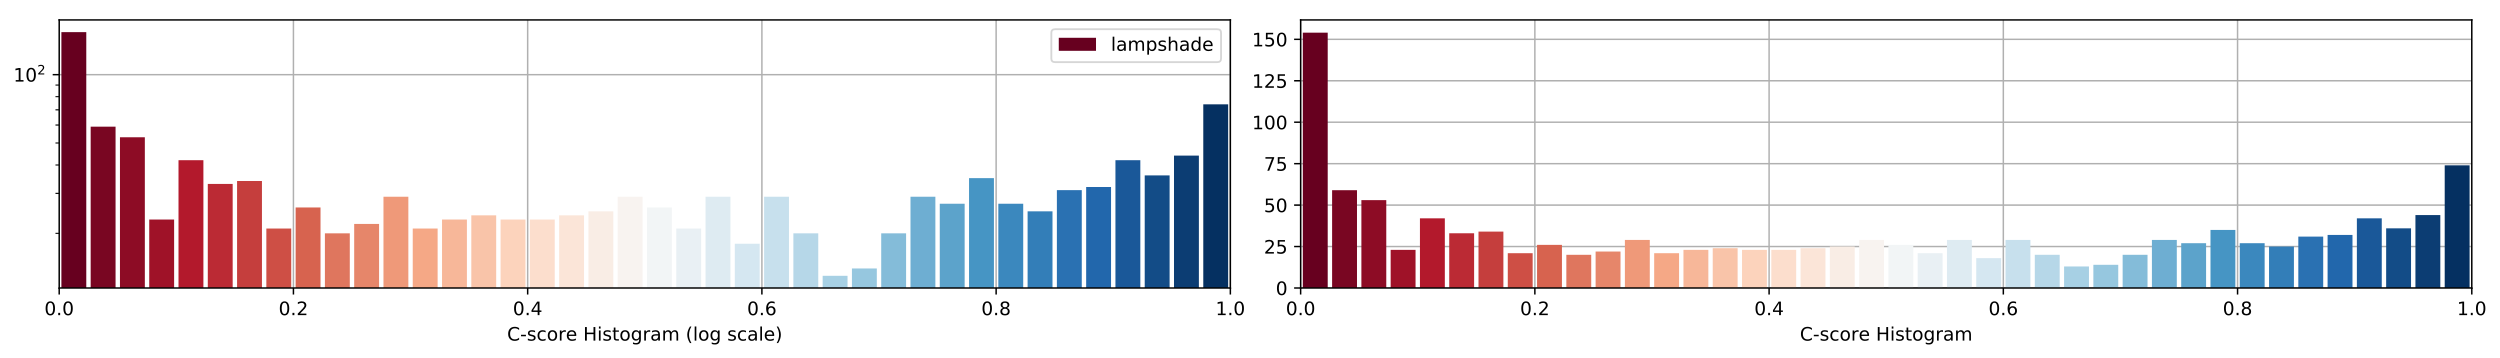 <?xml version="1.0" encoding="utf-8" standalone="no"?>
<!DOCTYPE svg PUBLIC "-//W3C//DTD SVG 1.1//EN"
  "http://www.w3.org/Graphics/SVG/1.1/DTD/svg11.dtd">
<!-- Created with matplotlib (https://matplotlib.org/) -->
<svg height="192.256pt" version="1.1" viewBox="0 0 1342.952 192.256" width="1342.952pt" xmlns="http://www.w3.org/2000/svg" xmlns:xlink="http://www.w3.org/1999/xlink">
 <defs>
  <style type="text/css">
*{stroke-linecap:butt;stroke-linejoin:round;}
  </style>
 </defs>
 <g id="figure_1">
  <g id="patch_1">
   <path d="M 0 192.256 
L 1342.952 192.256 
L 1342.952 0 
L 0 0 
z
" style="fill:#ffffff;"/>
  </g>
  <g id="axes_1">
   <g id="patch_2">
    <path d="M 31.8 154.7 
L 660.926 154.7 
L 660.926 10.7 
L 31.8 10.7 
z
" style="fill:#ffffff;"/>
   </g>
   <g id="matplotlib.axis_1">
    <g id="xtick_1">
     <g id="line2d_1">
      <path clip-path="url(#pa4339698a5)" d="M 31.8 154.7 
L 31.8 10.7 
" style="fill:none;stroke:#b0b0b0;stroke-linecap:square;stroke-width:0.8;"/>
     </g>
     <g id="line2d_2">
      <defs>
       <path d="M 0 0 
L 0 3.5 
" id="mbb7a88d179" style="stroke:#000000;stroke-width:0.8;"/>
      </defs>
      <g>
       <use style="stroke:#000000;stroke-width:0.8;" x="31.8" xlink:href="#mbb7a88d179" y="154.7"/>
      </g>
     </g>
     <g id="text_1">
      <!-- 0.0 -->
      <defs>
       <path d="M 31.781 66.406 
Q 24.172 66.406 20.328 58.906 
Q 16.5 51.422 16.5 36.375 
Q 16.5 21.391 20.328 13.891 
Q 24.172 6.391 31.781 6.391 
Q 39.453 6.391 43.281 13.891 
Q 47.125 21.391 47.125 36.375 
Q 47.125 51.422 43.281 58.906 
Q 39.453 66.406 31.781 66.406 
z
M 31.781 74.219 
Q 44.047 74.219 50.516 64.516 
Q 56.984 54.828 56.984 36.375 
Q 56.984 17.969 50.516 8.266 
Q 44.047 -1.422 31.781 -1.422 
Q 19.531 -1.422 13.062 8.266 
Q 6.594 17.969 6.594 36.375 
Q 6.594 54.828 13.062 64.516 
Q 19.531 74.219 31.781 74.219 
z
" id="DejaVuSans-48"/>
       <path d="M 10.688 12.406 
L 21 12.406 
L 21 0 
L 10.688 0 
z
" id="DejaVuSans-46"/>
      </defs>
      <g transform="translate(23.848 169.298)scale(0.1 -0.1)">
       <use xlink:href="#DejaVuSans-48"/>
       <use x="63.623" xlink:href="#DejaVuSans-46"/>
       <use x="95.41" xlink:href="#DejaVuSans-48"/>
      </g>
     </g>
    </g>
    <g id="xtick_2">
     <g id="line2d_3">
      <path clip-path="url(#pa4339698a5)" d="M 157.625 154.7 
L 157.625 10.7 
" style="fill:none;stroke:#b0b0b0;stroke-linecap:square;stroke-width:0.8;"/>
     </g>
     <g id="line2d_4">
      <g>
       <use style="stroke:#000000;stroke-width:0.8;" x="157.625" xlink:href="#mbb7a88d179" y="154.7"/>
      </g>
     </g>
     <g id="text_2">
      <!-- 0.2 -->
      <defs>
       <path d="M 19.188 8.297 
L 53.609 8.297 
L 53.609 0 
L 7.328 0 
L 7.328 8.297 
Q 12.938 14.109 22.625 23.891 
Q 32.328 33.688 34.812 36.531 
Q 39.547 41.844 41.422 45.531 
Q 43.312 49.219 43.312 52.781 
Q 43.312 58.594 39.234 62.25 
Q 35.156 65.922 28.609 65.922 
Q 23.969 65.922 18.812 64.312 
Q 13.672 62.703 7.812 59.422 
L 7.812 69.391 
Q 13.766 71.781 18.938 73 
Q 24.125 74.219 28.422 74.219 
Q 39.75 74.219 46.484 68.547 
Q 53.219 62.891 53.219 53.422 
Q 53.219 48.922 51.531 44.891 
Q 49.859 40.875 45.406 35.406 
Q 44.188 33.984 37.641 27.219 
Q 31.109 20.453 19.188 8.297 
z
" id="DejaVuSans-50"/>
      </defs>
      <g transform="translate(149.674 169.298)scale(0.1 -0.1)">
       <use xlink:href="#DejaVuSans-48"/>
       <use x="63.623" xlink:href="#DejaVuSans-46"/>
       <use x="95.41" xlink:href="#DejaVuSans-50"/>
      </g>
     </g>
    </g>
    <g id="xtick_3">
     <g id="line2d_5">
      <path clip-path="url(#pa4339698a5)" d="M 283.45 154.7 
L 283.45 10.7 
" style="fill:none;stroke:#b0b0b0;stroke-linecap:square;stroke-width:0.8;"/>
     </g>
     <g id="line2d_6">
      <g>
       <use style="stroke:#000000;stroke-width:0.8;" x="283.45" xlink:href="#mbb7a88d179" y="154.7"/>
      </g>
     </g>
     <g id="text_3">
      <!-- 0.4 -->
      <defs>
       <path d="M 37.797 64.312 
L 12.891 25.391 
L 37.797 25.391 
z
M 35.203 72.906 
L 47.609 72.906 
L 47.609 25.391 
L 58.016 25.391 
L 58.016 17.188 
L 47.609 17.188 
L 47.609 0 
L 37.797 0 
L 37.797 17.188 
L 4.891 17.188 
L 4.891 26.703 
z
" id="DejaVuSans-52"/>
      </defs>
      <g transform="translate(275.499 169.298)scale(0.1 -0.1)">
       <use xlink:href="#DejaVuSans-48"/>
       <use x="63.623" xlink:href="#DejaVuSans-46"/>
       <use x="95.41" xlink:href="#DejaVuSans-52"/>
      </g>
     </g>
    </g>
    <g id="xtick_4">
     <g id="line2d_7">
      <path clip-path="url(#pa4339698a5)" d="M 409.276 154.7 
L 409.276 10.7 
" style="fill:none;stroke:#b0b0b0;stroke-linecap:square;stroke-width:0.8;"/>
     </g>
     <g id="line2d_8">
      <g>
       <use style="stroke:#000000;stroke-width:0.8;" x="409.276" xlink:href="#mbb7a88d179" y="154.7"/>
      </g>
     </g>
     <g id="text_4">
      <!-- 0.6 -->
      <defs>
       <path d="M 33.016 40.375 
Q 26.375 40.375 22.484 35.828 
Q 18.609 31.297 18.609 23.391 
Q 18.609 15.531 22.484 10.953 
Q 26.375 6.391 33.016 6.391 
Q 39.656 6.391 43.531 10.953 
Q 47.406 15.531 47.406 23.391 
Q 47.406 31.297 43.531 35.828 
Q 39.656 40.375 33.016 40.375 
z
M 52.594 71.297 
L 52.594 62.312 
Q 48.875 64.062 45.094 64.984 
Q 41.312 65.922 37.594 65.922 
Q 27.828 65.922 22.672 59.328 
Q 17.531 52.734 16.797 39.406 
Q 19.672 43.656 24.016 45.922 
Q 28.375 48.188 33.594 48.188 
Q 44.578 48.188 50.953 41.516 
Q 57.328 34.859 57.328 23.391 
Q 57.328 12.156 50.688 5.359 
Q 44.047 -1.422 33.016 -1.422 
Q 20.359 -1.422 13.672 8.266 
Q 6.984 17.969 6.984 36.375 
Q 6.984 53.656 15.188 63.938 
Q 23.391 74.219 37.203 74.219 
Q 40.922 74.219 44.703 73.484 
Q 48.484 72.75 52.594 71.297 
z
" id="DejaVuSans-54"/>
      </defs>
      <g transform="translate(401.324 169.298)scale(0.1 -0.1)">
       <use xlink:href="#DejaVuSans-48"/>
       <use x="63.623" xlink:href="#DejaVuSans-46"/>
       <use x="95.41" xlink:href="#DejaVuSans-54"/>
      </g>
     </g>
    </g>
    <g id="xtick_5">
     <g id="line2d_9">
      <path clip-path="url(#pa4339698a5)" d="M 535.101 154.7 
L 535.101 10.7 
" style="fill:none;stroke:#b0b0b0;stroke-linecap:square;stroke-width:0.8;"/>
     </g>
     <g id="line2d_10">
      <g>
       <use style="stroke:#000000;stroke-width:0.8;" x="535.101" xlink:href="#mbb7a88d179" y="154.7"/>
      </g>
     </g>
     <g id="text_5">
      <!-- 0.8 -->
      <defs>
       <path d="M 31.781 34.625 
Q 24.75 34.625 20.719 30.859 
Q 16.703 27.094 16.703 20.516 
Q 16.703 13.922 20.719 10.156 
Q 24.75 6.391 31.781 6.391 
Q 38.812 6.391 42.859 10.172 
Q 46.922 13.969 46.922 20.516 
Q 46.922 27.094 42.891 30.859 
Q 38.875 34.625 31.781 34.625 
z
M 21.922 38.812 
Q 15.578 40.375 12.031 44.719 
Q 8.5 49.078 8.5 55.328 
Q 8.5 64.062 14.719 69.141 
Q 20.953 74.219 31.781 74.219 
Q 42.672 74.219 48.875 69.141 
Q 55.078 64.062 55.078 55.328 
Q 55.078 49.078 51.531 44.719 
Q 48 40.375 41.703 38.812 
Q 48.828 37.156 52.797 32.312 
Q 56.781 27.484 56.781 20.516 
Q 56.781 9.906 50.312 4.234 
Q 43.844 -1.422 31.781 -1.422 
Q 19.734 -1.422 13.25 4.234 
Q 6.781 9.906 6.781 20.516 
Q 6.781 27.484 10.781 32.312 
Q 14.797 37.156 21.922 38.812 
z
M 18.312 54.391 
Q 18.312 48.734 21.844 45.562 
Q 25.391 42.391 31.781 42.391 
Q 38.141 42.391 41.719 45.562 
Q 45.312 48.734 45.312 54.391 
Q 45.312 60.062 41.719 63.234 
Q 38.141 66.406 31.781 66.406 
Q 25.391 66.406 21.844 63.234 
Q 18.312 60.062 18.312 54.391 
z
" id="DejaVuSans-56"/>
      </defs>
      <g transform="translate(527.149 169.298)scale(0.1 -0.1)">
       <use xlink:href="#DejaVuSans-48"/>
       <use x="63.623" xlink:href="#DejaVuSans-46"/>
       <use x="95.41" xlink:href="#DejaVuSans-56"/>
      </g>
     </g>
    </g>
    <g id="xtick_6">
     <g id="line2d_11">
      <path clip-path="url(#pa4339698a5)" d="M 660.926 154.7 
L 660.926 10.7 
" style="fill:none;stroke:#b0b0b0;stroke-linecap:square;stroke-width:0.8;"/>
     </g>
     <g id="line2d_12">
      <g>
       <use style="stroke:#000000;stroke-width:0.8;" x="660.926" xlink:href="#mbb7a88d179" y="154.7"/>
      </g>
     </g>
     <g id="text_6">
      <!-- 1.0 -->
      <defs>
       <path d="M 12.406 8.297 
L 28.516 8.297 
L 28.516 63.922 
L 10.984 60.406 
L 10.984 69.391 
L 28.422 72.906 
L 38.281 72.906 
L 38.281 8.297 
L 54.391 8.297 
L 54.391 0 
L 12.406 0 
z
" id="DejaVuSans-49"/>
      </defs>
      <g transform="translate(652.975 169.298)scale(0.1 -0.1)">
       <use xlink:href="#DejaVuSans-49"/>
       <use x="63.623" xlink:href="#DejaVuSans-46"/>
       <use x="95.41" xlink:href="#DejaVuSans-48"/>
      </g>
     </g>
    </g>
    <g id="text_7">
     <!-- C-score Histogram (log scale) -->
     <defs>
      <path d="M 64.406 67.281 
L 64.406 56.891 
Q 59.422 61.531 53.781 63.812 
Q 48.141 66.109 41.797 66.109 
Q 29.297 66.109 22.656 58.469 
Q 16.016 50.828 16.016 36.375 
Q 16.016 21.969 22.656 14.328 
Q 29.297 6.688 41.797 6.688 
Q 48.141 6.688 53.781 8.984 
Q 59.422 11.281 64.406 15.922 
L 64.406 5.609 
Q 59.234 2.094 53.438 0.328 
Q 47.656 -1.422 41.219 -1.422 
Q 24.656 -1.422 15.125 8.703 
Q 5.609 18.844 5.609 36.375 
Q 5.609 53.953 15.125 64.078 
Q 24.656 74.219 41.219 74.219 
Q 47.75 74.219 53.531 72.484 
Q 59.328 70.75 64.406 67.281 
z
" id="DejaVuSans-67"/>
      <path d="M 4.891 31.391 
L 31.203 31.391 
L 31.203 23.391 
L 4.891 23.391 
z
" id="DejaVuSans-45"/>
      <path d="M 44.281 53.078 
L 44.281 44.578 
Q 40.484 46.531 36.375 47.5 
Q 32.281 48.484 27.875 48.484 
Q 21.188 48.484 17.844 46.438 
Q 14.5 44.391 14.5 40.281 
Q 14.5 37.156 16.891 35.375 
Q 19.281 33.594 26.516 31.984 
L 29.594 31.297 
Q 39.156 29.25 43.188 25.516 
Q 47.219 21.781 47.219 15.094 
Q 47.219 7.469 41.188 3.016 
Q 35.156 -1.422 24.609 -1.422 
Q 20.219 -1.422 15.453 -0.562 
Q 10.688 0.297 5.422 2 
L 5.422 11.281 
Q 10.406 8.688 15.234 7.391 
Q 20.062 6.109 24.812 6.109 
Q 31.156 6.109 34.562 8.281 
Q 37.984 10.453 37.984 14.406 
Q 37.984 18.062 35.516 20.016 
Q 33.062 21.969 24.703 23.781 
L 21.578 24.516 
Q 13.234 26.266 9.516 29.906 
Q 5.812 33.547 5.812 39.891 
Q 5.812 47.609 11.281 51.797 
Q 16.75 56 26.812 56 
Q 31.781 56 36.172 55.266 
Q 40.578 54.547 44.281 53.078 
z
" id="DejaVuSans-115"/>
      <path d="M 48.781 52.594 
L 48.781 44.188 
Q 44.969 46.297 41.141 47.344 
Q 37.312 48.391 33.406 48.391 
Q 24.656 48.391 19.812 42.844 
Q 14.984 37.312 14.984 27.297 
Q 14.984 17.281 19.812 11.734 
Q 24.656 6.203 33.406 6.203 
Q 37.312 6.203 41.141 7.25 
Q 44.969 8.297 48.781 10.406 
L 48.781 2.094 
Q 45.016 0.344 40.984 -0.531 
Q 36.969 -1.422 32.422 -1.422 
Q 20.062 -1.422 12.781 6.344 
Q 5.516 14.109 5.516 27.297 
Q 5.516 40.672 12.859 48.328 
Q 20.219 56 33.016 56 
Q 37.156 56 41.109 55.141 
Q 45.062 54.297 48.781 52.594 
z
" id="DejaVuSans-99"/>
      <path d="M 30.609 48.391 
Q 23.391 48.391 19.188 42.75 
Q 14.984 37.109 14.984 27.297 
Q 14.984 17.484 19.156 11.844 
Q 23.344 6.203 30.609 6.203 
Q 37.797 6.203 41.984 11.859 
Q 46.188 17.531 46.188 27.297 
Q 46.188 37.016 41.984 42.703 
Q 37.797 48.391 30.609 48.391 
z
M 30.609 56 
Q 42.328 56 49.016 48.375 
Q 55.719 40.766 55.719 27.297 
Q 55.719 13.875 49.016 6.219 
Q 42.328 -1.422 30.609 -1.422 
Q 18.844 -1.422 12.172 6.219 
Q 5.516 13.875 5.516 27.297 
Q 5.516 40.766 12.172 48.375 
Q 18.844 56 30.609 56 
z
" id="DejaVuSans-111"/>
      <path d="M 41.109 46.297 
Q 39.594 47.172 37.812 47.578 
Q 36.031 48 33.891 48 
Q 26.266 48 22.188 43.047 
Q 18.109 38.094 18.109 28.812 
L 18.109 0 
L 9.078 0 
L 9.078 54.688 
L 18.109 54.688 
L 18.109 46.188 
Q 20.953 51.172 25.484 53.578 
Q 30.031 56 36.531 56 
Q 37.453 56 38.578 55.875 
Q 39.703 55.766 41.062 55.516 
z
" id="DejaVuSans-114"/>
      <path d="M 56.203 29.594 
L 56.203 25.203 
L 14.891 25.203 
Q 15.484 15.922 20.484 11.062 
Q 25.484 6.203 34.422 6.203 
Q 39.594 6.203 44.453 7.469 
Q 49.312 8.734 54.109 11.281 
L 54.109 2.781 
Q 49.266 0.734 44.188 -0.344 
Q 39.109 -1.422 33.891 -1.422 
Q 20.797 -1.422 13.156 6.188 
Q 5.516 13.812 5.516 26.812 
Q 5.516 40.234 12.766 48.109 
Q 20.016 56 32.328 56 
Q 43.359 56 49.781 48.891 
Q 56.203 41.797 56.203 29.594 
z
M 47.219 32.234 
Q 47.125 39.594 43.094 43.984 
Q 39.062 48.391 32.422 48.391 
Q 24.906 48.391 20.391 44.141 
Q 15.875 39.891 15.188 32.172 
z
" id="DejaVuSans-101"/>
      <path id="DejaVuSans-32"/>
      <path d="M 9.812 72.906 
L 19.672 72.906 
L 19.672 43.016 
L 55.516 43.016 
L 55.516 72.906 
L 65.375 72.906 
L 65.375 0 
L 55.516 0 
L 55.516 34.719 
L 19.672 34.719 
L 19.672 0 
L 9.812 0 
z
" id="DejaVuSans-72"/>
      <path d="M 9.422 54.688 
L 18.406 54.688 
L 18.406 0 
L 9.422 0 
z
M 9.422 75.984 
L 18.406 75.984 
L 18.406 64.594 
L 9.422 64.594 
z
" id="DejaVuSans-105"/>
      <path d="M 18.312 70.219 
L 18.312 54.688 
L 36.812 54.688 
L 36.812 47.703 
L 18.312 47.703 
L 18.312 18.016 
Q 18.312 11.328 20.141 9.422 
Q 21.969 7.516 27.594 7.516 
L 36.812 7.516 
L 36.812 0 
L 27.594 0 
Q 17.188 0 13.234 3.875 
Q 9.281 7.766 9.281 18.016 
L 9.281 47.703 
L 2.688 47.703 
L 2.688 54.688 
L 9.281 54.688 
L 9.281 70.219 
z
" id="DejaVuSans-116"/>
      <path d="M 45.406 27.984 
Q 45.406 37.75 41.375 43.109 
Q 37.359 48.484 30.078 48.484 
Q 22.859 48.484 18.828 43.109 
Q 14.797 37.75 14.797 27.984 
Q 14.797 18.266 18.828 12.891 
Q 22.859 7.516 30.078 7.516 
Q 37.359 7.516 41.375 12.891 
Q 45.406 18.266 45.406 27.984 
z
M 54.391 6.781 
Q 54.391 -7.172 48.188 -13.984 
Q 42 -20.797 29.203 -20.797 
Q 24.469 -20.797 20.266 -20.094 
Q 16.062 -19.391 12.109 -17.922 
L 12.109 -9.188 
Q 16.062 -11.328 19.922 -12.344 
Q 23.781 -13.375 27.781 -13.375 
Q 36.625 -13.375 41.016 -8.766 
Q 45.406 -4.156 45.406 5.172 
L 45.406 9.625 
Q 42.625 4.781 38.281 2.391 
Q 33.938 0 27.875 0 
Q 17.828 0 11.672 7.656 
Q 5.516 15.328 5.516 27.984 
Q 5.516 40.672 11.672 48.328 
Q 17.828 56 27.875 56 
Q 33.938 56 38.281 53.609 
Q 42.625 51.219 45.406 46.391 
L 45.406 54.688 
L 54.391 54.688 
z
" id="DejaVuSans-103"/>
      <path d="M 34.281 27.484 
Q 23.391 27.484 19.188 25 
Q 14.984 22.516 14.984 16.5 
Q 14.984 11.719 18.141 8.906 
Q 21.297 6.109 26.703 6.109 
Q 34.188 6.109 38.703 11.406 
Q 43.219 16.703 43.219 25.484 
L 43.219 27.484 
z
M 52.203 31.203 
L 52.203 0 
L 43.219 0 
L 43.219 8.297 
Q 40.141 3.328 35.547 0.953 
Q 30.953 -1.422 24.312 -1.422 
Q 15.922 -1.422 10.953 3.297 
Q 6 8.016 6 15.922 
Q 6 25.141 12.172 29.828 
Q 18.359 34.516 30.609 34.516 
L 43.219 34.516 
L 43.219 35.406 
Q 43.219 41.609 39.141 45 
Q 35.062 48.391 27.688 48.391 
Q 23 48.391 18.547 47.266 
Q 14.109 46.141 10.016 43.891 
L 10.016 52.203 
Q 14.938 54.109 19.578 55.047 
Q 24.219 56 28.609 56 
Q 40.484 56 46.344 49.844 
Q 52.203 43.703 52.203 31.203 
z
" id="DejaVuSans-97"/>
      <path d="M 52 44.188 
Q 55.375 50.25 60.062 53.125 
Q 64.75 56 71.094 56 
Q 79.641 56 84.281 50.016 
Q 88.922 44.047 88.922 33.016 
L 88.922 0 
L 79.891 0 
L 79.891 32.719 
Q 79.891 40.578 77.094 44.375 
Q 74.312 48.188 68.609 48.188 
Q 61.625 48.188 57.562 43.547 
Q 53.516 38.922 53.516 30.906 
L 53.516 0 
L 44.484 0 
L 44.484 32.719 
Q 44.484 40.625 41.703 44.406 
Q 38.922 48.188 33.109 48.188 
Q 26.219 48.188 22.156 43.531 
Q 18.109 38.875 18.109 30.906 
L 18.109 0 
L 9.078 0 
L 9.078 54.688 
L 18.109 54.688 
L 18.109 46.188 
Q 21.188 51.219 25.484 53.609 
Q 29.781 56 35.688 56 
Q 41.656 56 45.828 52.969 
Q 50 49.953 52 44.188 
z
" id="DejaVuSans-109"/>
      <path d="M 31 75.875 
Q 24.469 64.656 21.281 53.656 
Q 18.109 42.672 18.109 31.391 
Q 18.109 20.125 21.312 9.062 
Q 24.516 -2 31 -13.188 
L 23.188 -13.188 
Q 15.875 -1.703 12.234 9.375 
Q 8.594 20.453 8.594 31.391 
Q 8.594 42.281 12.203 53.312 
Q 15.828 64.359 23.188 75.875 
z
" id="DejaVuSans-40"/>
      <path d="M 9.422 75.984 
L 18.406 75.984 
L 18.406 0 
L 9.422 0 
z
" id="DejaVuSans-108"/>
      <path d="M 8.016 75.875 
L 15.828 75.875 
Q 23.141 64.359 26.781 53.312 
Q 30.422 42.281 30.422 31.391 
Q 30.422 20.453 26.781 9.375 
Q 23.141 -1.703 15.828 -13.188 
L 8.016 -13.188 
Q 14.5 -2 17.703 9.062 
Q 20.906 20.125 20.906 31.391 
Q 20.906 42.672 17.703 53.656 
Q 14.5 64.656 8.016 75.875 
z
" id="DejaVuSans-41"/>
     </defs>
     <g transform="translate(272.412 182.977)scale(0.1 -0.1)">
      <use xlink:href="#DejaVuSans-67"/>
      <use x="69.824" xlink:href="#DejaVuSans-45"/>
      <use x="105.908" xlink:href="#DejaVuSans-115"/>
      <use x="158.008" xlink:href="#DejaVuSans-99"/>
      <use x="212.988" xlink:href="#DejaVuSans-111"/>
      <use x="274.17" xlink:href="#DejaVuSans-114"/>
      <use x="315.252" xlink:href="#DejaVuSans-101"/>
      <use x="376.775" xlink:href="#DejaVuSans-32"/>
      <use x="408.562" xlink:href="#DejaVuSans-72"/>
      <use x="483.758" xlink:href="#DejaVuSans-105"/>
      <use x="511.541" xlink:href="#DejaVuSans-115"/>
      <use x="563.641" xlink:href="#DejaVuSans-116"/>
      <use x="602.85" xlink:href="#DejaVuSans-111"/>
      <use x="664.031" xlink:href="#DejaVuSans-103"/>
      <use x="727.508" xlink:href="#DejaVuSans-114"/>
      <use x="768.621" xlink:href="#DejaVuSans-97"/>
      <use x="829.9" xlink:href="#DejaVuSans-109"/>
      <use x="927.312" xlink:href="#DejaVuSans-32"/>
      <use x="959.1" xlink:href="#DejaVuSans-40"/>
      <use x="998.113" xlink:href="#DejaVuSans-108"/>
      <use x="1025.896" xlink:href="#DejaVuSans-111"/>
      <use x="1087.078" xlink:href="#DejaVuSans-103"/>
      <use x="1150.555" xlink:href="#DejaVuSans-32"/>
      <use x="1182.342" xlink:href="#DejaVuSans-115"/>
      <use x="1234.441" xlink:href="#DejaVuSans-99"/>
      <use x="1289.422" xlink:href="#DejaVuSans-97"/>
      <use x="1350.701" xlink:href="#DejaVuSans-108"/>
      <use x="1378.484" xlink:href="#DejaVuSans-101"/>
      <use x="1440.008" xlink:href="#DejaVuSans-41"/>
     </g>
    </g>
   </g>
   <g id="matplotlib.axis_2">
    <g id="ytick_1">
     <g id="line2d_13">
      <path clip-path="url(#pa4339698a5)" d="M 31.8 40.111 
L 660.926 40.111 
" style="fill:none;stroke:#b0b0b0;stroke-linecap:square;stroke-width:0.8;"/>
     </g>
     <g id="line2d_14">
      <defs>
       <path d="M 0 0 
L -3.5 0 
" id="m61608c66f1" style="stroke:#000000;stroke-width:0.8;"/>
      </defs>
      <g>
       <use style="stroke:#000000;stroke-width:0.8;" x="31.8" xlink:href="#m61608c66f1" y="40.111"/>
      </g>
     </g>
     <g id="text_8">
      <!-- $\mathdefault{10^{2}}$ -->
      <g transform="translate(7.2 43.91)scale(0.1 -0.1)">
       <use transform="translate(0 0.766)" xlink:href="#DejaVuSans-49"/>
       <use transform="translate(63.623 0.766)" xlink:href="#DejaVuSans-48"/>
       <use transform="translate(128.203 39.047)scale(0.7)" xlink:href="#DejaVuSans-50"/>
      </g>
     </g>
    </g>
    <g id="ytick_2">
     <g id="line2d_15">
      <defs>
       <path d="M 0 0 
L -2 0 
" id="m9d11626bbe" style="stroke:#000000;stroke-width:0.6;"/>
      </defs>
      <g>
       <use style="stroke:#000000;stroke-width:0.6;" x="31.8" xlink:href="#m9d11626bbe" y="125.342"/>
      </g>
     </g>
    </g>
    <g id="ytick_3">
     <g id="line2d_16">
      <g>
       <use style="stroke:#000000;stroke-width:0.6;" x="31.8" xlink:href="#m9d11626bbe" y="103.87"/>
      </g>
     </g>
    </g>
    <g id="ytick_4">
     <g id="line2d_17">
      <g>
       <use style="stroke:#000000;stroke-width:0.6;" x="31.8" xlink:href="#m9d11626bbe" y="88.635"/>
      </g>
     </g>
    </g>
    <g id="ytick_5">
     <g id="line2d_18">
      <g>
       <use style="stroke:#000000;stroke-width:0.6;" x="31.8" xlink:href="#m9d11626bbe" y="76.818"/>
      </g>
     </g>
    </g>
    <g id="ytick_6">
     <g id="line2d_19">
      <g>
       <use style="stroke:#000000;stroke-width:0.6;" x="31.8" xlink:href="#m9d11626bbe" y="67.163"/>
      </g>
     </g>
    </g>
    <g id="ytick_7">
     <g id="line2d_20">
      <g>
       <use style="stroke:#000000;stroke-width:0.6;" x="31.8" xlink:href="#m9d11626bbe" y="59"/>
      </g>
     </g>
    </g>
    <g id="ytick_8">
     <g id="line2d_21">
      <g>
       <use style="stroke:#000000;stroke-width:0.6;" x="31.8" xlink:href="#m9d11626bbe" y="51.928"/>
      </g>
     </g>
    </g>
    <g id="ytick_9">
     <g id="line2d_22">
      <g>
       <use style="stroke:#000000;stroke-width:0.6;" x="31.8" xlink:href="#m9d11626bbe" y="45.691"/>
      </g>
     </g>
    </g>
   </g>
   <g id="patch_3">
    <path clip-path="url(#pa4339698a5)" d="M 32.98 122221.253 
L 46.349 122221.253 
L 46.349 17.245 
L 32.98 17.245 
z
" style="fill:#67001f;"/>
   </g>
   <g id="patch_4">
    <path clip-path="url(#pa4339698a5)" d="M 48.708 122221.253 
L 62.077 122221.253 
L 62.077 68.053 
L 48.708 68.053 
z
" style="fill:#790622;"/>
   </g>
   <g id="patch_5">
    <path clip-path="url(#pa4339698a5)" d="M 64.436 122221.253 
L 77.805 122221.253 
L 77.805 73.732 
L 64.436 73.732 
z
" style="fill:#8d0c25;"/>
   </g>
   <g id="patch_6">
    <path clip-path="url(#pa4339698a5)" d="M 80.164 122221.253 
L 93.533 122221.253 
L 93.533 117.94 
L 80.164 117.94 
z
" style="fill:#9f1228;"/>
   </g>
   <g id="patch_7">
    <path clip-path="url(#pa4339698a5)" d="M 95.892 122221.253 
L 109.261 122221.253 
L 109.261 86.051 
L 95.892 86.051 
z
" style="fill:#b3192c;"/>
   </g>
   <g id="patch_8">
    <path clip-path="url(#pa4339698a5)" d="M 111.62 122221.253 
L 124.989 122221.253 
L 124.989 98.822 
L 111.62 98.822 
z
" style="fill:#bb2a34;"/>
   </g>
   <g id="patch_9">
    <path clip-path="url(#pa4339698a5)" d="M 127.349 122221.253 
L 140.717 122221.253 
L 140.717 97.241 
L 127.349 97.241 
z
" style="fill:#c53e3d;"/>
   </g>
   <g id="patch_10">
    <path clip-path="url(#pa4339698a5)" d="M 143.077 122221.253 
L 156.446 122221.253 
L 156.446 122.758 
L 143.077 122.758 
z
" style="fill:#ce4f45;"/>
   </g>
   <g id="patch_11">
    <path clip-path="url(#pa4339698a5)" d="M 158.805 122221.253 
L 172.174 122221.253 
L 172.174 111.448 
L 158.805 111.448 
z
" style="fill:#d7634f;"/>
   </g>
   <g id="patch_12">
    <path clip-path="url(#pa4339698a5)" d="M 174.533 122221.253 
L 187.902 122221.253 
L 187.902 125.342 
L 174.533 125.342 
z
" style="fill:#df765e;"/>
   </g>
   <g id="patch_13">
    <path clip-path="url(#pa4339698a5)" d="M 190.261 122221.253 
L 203.63 122221.253 
L 203.63 120.294 
L 190.261 120.294 
z
" style="fill:#e6866a;"/>
   </g>
   <g id="patch_14">
    <path clip-path="url(#pa4339698a5)" d="M 205.989 122221.253 
L 219.358 122221.253 
L 219.358 105.665 
L 205.989 105.665 
z
" style="fill:#ef9979;"/>
   </g>
   <g id="patch_15">
    <path clip-path="url(#pa4339698a5)" d="M 221.717 122221.253 
L 235.086 122221.253 
L 235.086 122.758 
L 221.717 122.758 
z
" style="fill:#f5a886;"/>
   </g>
   <g id="patch_16">
    <path clip-path="url(#pa4339698a5)" d="M 237.446 122221.253 
L 250.815 122221.253 
L 250.815 117.94 
L 237.446 117.94 
z
" style="fill:#f7b799;"/>
   </g>
   <g id="patch_17">
    <path clip-path="url(#pa4339698a5)" d="M 253.174 122221.253 
L 266.543 122221.253 
L 266.543 115.687 
L 253.174 115.687 
z
" style="fill:#f9c4a9;"/>
   </g>
   <g id="patch_18">
    <path clip-path="url(#pa4339698a5)" d="M 268.902 122221.253 
L 282.271 122221.253 
L 282.271 117.94 
L 268.902 117.94 
z
" style="fill:#fcd3bc;"/>
   </g>
   <g id="patch_19">
    <path clip-path="url(#pa4339698a5)" d="M 284.63 122221.253 
L 297.999 122221.253 
L 297.999 117.94 
L 284.63 117.94 
z
" style="fill:#fcdecd;"/>
   </g>
   <g id="patch_20">
    <path clip-path="url(#pa4339698a5)" d="M 300.358 122221.253 
L 313.727 122221.253 
L 313.727 115.687 
L 300.358 115.687 
z
" style="fill:#fbe5d8;"/>
   </g>
   <g id="patch_21">
    <path clip-path="url(#pa4339698a5)" d="M 316.086 122221.253 
L 329.455 122221.253 
L 329.455 113.525 
L 316.086 113.525 
z
" style="fill:#f9ede5;"/>
   </g>
   <g id="patch_22">
    <path clip-path="url(#pa4339698a5)" d="M 331.815 122221.253 
L 345.183 122221.253 
L 345.183 105.665 
L 331.815 105.665 
z
" style="fill:#f8f3f0;"/>
   </g>
   <g id="patch_23">
    <path clip-path="url(#pa4339698a5)" d="M 347.543 122221.253 
L 360.912 122221.253 
L 360.912 111.448 
L 347.543 111.448 
z
" style="fill:#f2f5f6;"/>
   </g>
   <g id="patch_24">
    <path clip-path="url(#pa4339698a5)" d="M 363.271 122221.253 
L 376.64 122221.253 
L 376.64 122.758 
L 363.271 122.758 
z
" style="fill:#e9f0f4;"/>
   </g>
   <g id="patch_25">
    <path clip-path="url(#pa4339698a5)" d="M 378.999 122221.253 
L 392.368 122221.253 
L 392.368 105.665 
L 378.999 105.665 
z
" style="fill:#deebf2;"/>
   </g>
   <g id="patch_26">
    <path clip-path="url(#pa4339698a5)" d="M 394.727 122221.253 
L 408.096 122221.253 
L 408.096 130.921 
L 394.727 130.921 
z
" style="fill:#d5e7f1;"/>
   </g>
   <g id="patch_27">
    <path clip-path="url(#pa4339698a5)" d="M 410.455 122221.253 
L 423.824 122221.253 
L 423.824 105.665 
L 410.455 105.665 
z
" style="fill:#c7e0ed;"/>
   </g>
   <g id="patch_28">
    <path clip-path="url(#pa4339698a5)" d="M 426.183 122221.253 
L 439.552 122221.253 
L 439.552 125.342 
L 426.183 125.342 
z
" style="fill:#b6d7e8;"/>
   </g>
   <g id="patch_29">
    <path clip-path="url(#pa4339698a5)" d="M 441.912 122221.253 
L 455.281 122221.253 
L 455.281 148.155 
L 441.912 148.155 
z
" style="fill:#a7d0e4;"/>
   </g>
   <g id="patch_30">
    <path clip-path="url(#pa4339698a5)" d="M 457.64 122221.253 
L 471.009 122221.253 
L 471.009 144.23 
L 457.64 144.23 
z
" style="fill:#96c7df;"/>
   </g>
   <g id="patch_31">
    <path clip-path="url(#pa4339698a5)" d="M 473.368 122221.253 
L 486.737 122221.253 
L 486.737 125.342 
L 473.368 125.342 
z
" style="fill:#84bcd9;"/>
   </g>
   <g id="patch_32">
    <path clip-path="url(#pa4339698a5)" d="M 489.096 122221.253 
L 502.465 122221.253 
L 502.465 105.665 
L 489.096 105.665 
z
" style="fill:#6eaed2;"/>
   </g>
   <g id="patch_33">
    <path clip-path="url(#pa4339698a5)" d="M 504.824 122221.253 
L 518.193 122221.253 
L 518.193 109.449 
L 504.824 109.449 
z
" style="fill:#5ca3cb;"/>
   </g>
   <g id="patch_34">
    <path clip-path="url(#pa4339698a5)" d="M 520.552 122221.253 
L 533.921 122221.253 
L 533.921 95.706 
L 520.552 95.706 
z
" style="fill:#4695c4;"/>
   </g>
   <g id="patch_35">
    <path clip-path="url(#pa4339698a5)" d="M 536.281 122221.253 
L 549.65 122221.253 
L 549.65 109.449 
L 536.281 109.449 
z
" style="fill:#3b88be;"/>
   </g>
   <g id="patch_36">
    <path clip-path="url(#pa4339698a5)" d="M 552.009 122221.253 
L 565.378 122221.253 
L 565.378 113.525 
L 552.009 113.525 
z
" style="fill:#337eb8;"/>
   </g>
   <g id="patch_37">
    <path clip-path="url(#pa4339698a5)" d="M 567.737 122221.253 
L 581.106 122221.253 
L 581.106 102.133 
L 567.737 102.133 
z
" style="fill:#2a71b2;"/>
   </g>
   <g id="patch_38">
    <path clip-path="url(#pa4339698a5)" d="M 583.465 122221.253 
L 596.834 122221.253 
L 596.834 100.452 
L 583.465 100.452 
z
" style="fill:#2267ac;"/>
   </g>
   <g id="patch_39">
    <path clip-path="url(#pa4339698a5)" d="M 599.193 122221.253 
L 612.562 122221.253 
L 612.562 86.051 
L 599.193 86.051 
z
" style="fill:#1a5899;"/>
   </g>
   <g id="patch_40">
    <path clip-path="url(#pa4339698a5)" d="M 614.921 122221.253 
L 628.29 122221.253 
L 628.29 94.214 
L 614.921 94.214 
z
" style="fill:#134c87;"/>
   </g>
   <g id="patch_41">
    <path clip-path="url(#pa4339698a5)" d="M 630.65 122221.253 
L 644.018 122221.253 
L 644.018 83.588 
L 630.65 83.588 
z
" style="fill:#0c3d73;"/>
   </g>
   <g id="patch_42">
    <path clip-path="url(#pa4339698a5)" d="M 646.378 122221.253 
L 659.747 122221.253 
L 659.747 56.057 
L 646.378 56.057 
z
" style="fill:#053061;"/>
   </g>
   <g id="patch_43">
    <path d="M 31.8 154.7 
L 31.8 10.7 
" style="fill:none;stroke:#000000;stroke-linecap:square;stroke-linejoin:miter;stroke-width:0.8;"/>
   </g>
   <g id="patch_44">
    <path d="M 660.926 154.7 
L 660.926 10.7 
" style="fill:none;stroke:#000000;stroke-linecap:square;stroke-linejoin:miter;stroke-width:0.8;"/>
   </g>
   <g id="patch_45">
    <path d="M 31.8 154.7 
L 660.926 154.7 
" style="fill:none;stroke:#000000;stroke-linecap:square;stroke-linejoin:miter;stroke-width:0.8;"/>
   </g>
   <g id="patch_46">
    <path d="M 31.8 10.7 
L 660.926 10.7 
" style="fill:none;stroke:#000000;stroke-linecap:square;stroke-linejoin:miter;stroke-width:0.8;"/>
   </g>
   <g id="legend_1">
    <g id="patch_47">
     <path d="M 566.754 33.378 
L 653.926 33.378 
Q 655.926 33.378 655.926 31.378 
L 655.926 17.7 
Q 655.926 15.7 653.926 15.7 
L 566.754 15.7 
Q 564.754 15.7 564.754 17.7 
L 564.754 31.378 
Q 564.754 33.378 566.754 33.378 
z
" style="fill:#ffffff;opacity:0.8;stroke:#cccccc;stroke-linejoin:miter;"/>
    </g>
    <g id="patch_48">
     <path d="M 568.754 27.298 
L 588.754 27.298 
L 588.754 20.298 
L 568.754 20.298 
z
" style="fill:#67001f;"/>
    </g>
    <g id="text_9">
     <!-- lampshade -->
     <defs>
      <path d="M 18.109 8.203 
L 18.109 -20.797 
L 9.078 -20.797 
L 9.078 54.688 
L 18.109 54.688 
L 18.109 46.391 
Q 20.953 51.266 25.266 53.625 
Q 29.594 56 35.594 56 
Q 45.562 56 51.781 48.094 
Q 58.016 40.188 58.016 27.297 
Q 58.016 14.406 51.781 6.484 
Q 45.562 -1.422 35.594 -1.422 
Q 29.594 -1.422 25.266 0.953 
Q 20.953 3.328 18.109 8.203 
z
M 48.688 27.297 
Q 48.688 37.203 44.609 42.844 
Q 40.531 48.484 33.406 48.484 
Q 26.266 48.484 22.188 42.844 
Q 18.109 37.203 18.109 27.297 
Q 18.109 17.391 22.188 11.75 
Q 26.266 6.109 33.406 6.109 
Q 40.531 6.109 44.609 11.75 
Q 48.688 17.391 48.688 27.297 
z
" id="DejaVuSans-112"/>
      <path d="M 54.891 33.016 
L 54.891 0 
L 45.906 0 
L 45.906 32.719 
Q 45.906 40.484 42.875 44.328 
Q 39.844 48.188 33.797 48.188 
Q 26.516 48.188 22.312 43.547 
Q 18.109 38.922 18.109 30.906 
L 18.109 0 
L 9.078 0 
L 9.078 75.984 
L 18.109 75.984 
L 18.109 46.188 
Q 21.344 51.125 25.703 53.562 
Q 30.078 56 35.797 56 
Q 45.219 56 50.047 50.172 
Q 54.891 44.344 54.891 33.016 
z
" id="DejaVuSans-104"/>
      <path d="M 45.406 46.391 
L 45.406 75.984 
L 54.391 75.984 
L 54.391 0 
L 45.406 0 
L 45.406 8.203 
Q 42.578 3.328 38.25 0.953 
Q 33.938 -1.422 27.875 -1.422 
Q 17.969 -1.422 11.734 6.484 
Q 5.516 14.406 5.516 27.297 
Q 5.516 40.188 11.734 48.094 
Q 17.969 56 27.875 56 
Q 33.938 56 38.25 53.625 
Q 42.578 51.266 45.406 46.391 
z
M 14.797 27.297 
Q 14.797 17.391 18.875 11.75 
Q 22.953 6.109 30.078 6.109 
Q 37.203 6.109 41.297 11.75 
Q 45.406 17.391 45.406 27.297 
Q 45.406 37.203 41.297 42.844 
Q 37.203 48.484 30.078 48.484 
Q 22.953 48.484 18.875 42.844 
Q 14.797 37.203 14.797 27.297 
z
" id="DejaVuSans-100"/>
     </defs>
     <g transform="translate(596.754 27.298)scale(0.1 -0.1)">
      <use xlink:href="#DejaVuSans-108"/>
      <use x="27.783" xlink:href="#DejaVuSans-97"/>
      <use x="89.062" xlink:href="#DejaVuSans-109"/>
      <use x="186.475" xlink:href="#DejaVuSans-112"/>
      <use x="249.951" xlink:href="#DejaVuSans-115"/>
      <use x="302.051" xlink:href="#DejaVuSans-104"/>
      <use x="365.43" xlink:href="#DejaVuSans-97"/>
      <use x="426.709" xlink:href="#DejaVuSans-100"/>
      <use x="490.186" xlink:href="#DejaVuSans-101"/>
     </g>
    </g>
   </g>
  </g>
  <g id="axes_2">
   <g id="patch_49">
    <path d="M 698.674 154.7 
L 1327.8 154.7 
L 1327.8 10.7 
L 698.674 10.7 
z
" style="fill:#ffffff;"/>
   </g>
   <g id="matplotlib.axis_3">
    <g id="xtick_7">
     <g id="line2d_23">
      <path clip-path="url(#pb2c92f2bec)" d="M 698.674 154.7 
L 698.674 10.7 
" style="fill:none;stroke:#b0b0b0;stroke-linecap:square;stroke-width:0.8;"/>
     </g>
     <g id="line2d_24">
      <g>
       <use style="stroke:#000000;stroke-width:0.8;" x="698.674" xlink:href="#mbb7a88d179" y="154.7"/>
      </g>
     </g>
     <g id="text_10">
      <!-- 0.0 -->
      <g transform="translate(690.722 169.298)scale(0.1 -0.1)">
       <use xlink:href="#DejaVuSans-48"/>
       <use x="63.623" xlink:href="#DejaVuSans-46"/>
       <use x="95.41" xlink:href="#DejaVuSans-48"/>
      </g>
     </g>
    </g>
    <g id="xtick_8">
     <g id="line2d_25">
      <path clip-path="url(#pb2c92f2bec)" d="M 824.499 154.7 
L 824.499 10.7 
" style="fill:none;stroke:#b0b0b0;stroke-linecap:square;stroke-width:0.8;"/>
     </g>
     <g id="line2d_26">
      <g>
       <use style="stroke:#000000;stroke-width:0.8;" x="824.499" xlink:href="#mbb7a88d179" y="154.7"/>
      </g>
     </g>
     <g id="text_11">
      <!-- 0.2 -->
      <g transform="translate(816.547 169.298)scale(0.1 -0.1)">
       <use xlink:href="#DejaVuSans-48"/>
       <use x="63.623" xlink:href="#DejaVuSans-46"/>
       <use x="95.41" xlink:href="#DejaVuSans-50"/>
      </g>
     </g>
    </g>
    <g id="xtick_9">
     <g id="line2d_27">
      <path clip-path="url(#pb2c92f2bec)" d="M 950.324 154.7 
L 950.324 10.7 
" style="fill:none;stroke:#b0b0b0;stroke-linecap:square;stroke-width:0.8;"/>
     </g>
     <g id="line2d_28">
      <g>
       <use style="stroke:#000000;stroke-width:0.8;" x="950.324" xlink:href="#mbb7a88d179" y="154.7"/>
      </g>
     </g>
     <g id="text_12">
      <!-- 0.4 -->
      <g transform="translate(942.373 169.298)scale(0.1 -0.1)">
       <use xlink:href="#DejaVuSans-48"/>
       <use x="63.623" xlink:href="#DejaVuSans-46"/>
       <use x="95.41" xlink:href="#DejaVuSans-52"/>
      </g>
     </g>
    </g>
    <g id="xtick_10">
     <g id="line2d_29">
      <path clip-path="url(#pb2c92f2bec)" d="M 1076.15 154.7 
L 1076.15 10.7 
" style="fill:none;stroke:#b0b0b0;stroke-linecap:square;stroke-width:0.8;"/>
     </g>
     <g id="line2d_30">
      <g>
       <use style="stroke:#000000;stroke-width:0.8;" x="1076.15" xlink:href="#mbb7a88d179" y="154.7"/>
      </g>
     </g>
     <g id="text_13">
      <!-- 0.6 -->
      <g transform="translate(1068.198 169.298)scale(0.1 -0.1)">
       <use xlink:href="#DejaVuSans-48"/>
       <use x="63.623" xlink:href="#DejaVuSans-46"/>
       <use x="95.41" xlink:href="#DejaVuSans-54"/>
      </g>
     </g>
    </g>
    <g id="xtick_11">
     <g id="line2d_31">
      <path clip-path="url(#pb2c92f2bec)" d="M 1201.975 154.7 
L 1201.975 10.7 
" style="fill:none;stroke:#b0b0b0;stroke-linecap:square;stroke-width:0.8;"/>
     </g>
     <g id="line2d_32">
      <g>
       <use style="stroke:#000000;stroke-width:0.8;" x="1201.975" xlink:href="#mbb7a88d179" y="154.7"/>
      </g>
     </g>
     <g id="text_14">
      <!-- 0.8 -->
      <g transform="translate(1194.023 169.298)scale(0.1 -0.1)">
       <use xlink:href="#DejaVuSans-48"/>
       <use x="63.623" xlink:href="#DejaVuSans-46"/>
       <use x="95.41" xlink:href="#DejaVuSans-56"/>
      </g>
     </g>
    </g>
    <g id="xtick_12">
     <g id="line2d_33">
      <path clip-path="url(#pb2c92f2bec)" d="M 1327.8 154.7 
L 1327.8 10.7 
" style="fill:none;stroke:#b0b0b0;stroke-linecap:square;stroke-width:0.8;"/>
     </g>
     <g id="line2d_34">
      <g>
       <use style="stroke:#000000;stroke-width:0.8;" x="1327.8" xlink:href="#mbb7a88d179" y="154.7"/>
      </g>
     </g>
     <g id="text_15">
      <!-- 1.0 -->
      <g transform="translate(1319.848 169.298)scale(0.1 -0.1)">
       <use xlink:href="#DejaVuSans-49"/>
       <use x="63.623" xlink:href="#DejaVuSans-46"/>
       <use x="95.41" xlink:href="#DejaVuSans-48"/>
      </g>
     </g>
    </g>
    <g id="text_16">
     <!-- C-score Histogram -->
     <g transform="translate(966.871 182.977)scale(0.1 -0.1)">
      <use xlink:href="#DejaVuSans-67"/>
      <use x="69.824" xlink:href="#DejaVuSans-45"/>
      <use x="105.908" xlink:href="#DejaVuSans-115"/>
      <use x="158.008" xlink:href="#DejaVuSans-99"/>
      <use x="212.988" xlink:href="#DejaVuSans-111"/>
      <use x="274.17" xlink:href="#DejaVuSans-114"/>
      <use x="315.252" xlink:href="#DejaVuSans-101"/>
      <use x="376.775" xlink:href="#DejaVuSans-32"/>
      <use x="408.562" xlink:href="#DejaVuSans-72"/>
      <use x="483.758" xlink:href="#DejaVuSans-105"/>
      <use x="511.541" xlink:href="#DejaVuSans-115"/>
      <use x="563.641" xlink:href="#DejaVuSans-116"/>
      <use x="602.85" xlink:href="#DejaVuSans-111"/>
      <use x="664.031" xlink:href="#DejaVuSans-103"/>
      <use x="727.508" xlink:href="#DejaVuSans-114"/>
      <use x="768.621" xlink:href="#DejaVuSans-97"/>
      <use x="829.9" xlink:href="#DejaVuSans-109"/>
     </g>
    </g>
   </g>
   <g id="matplotlib.axis_4">
    <g id="ytick_10">
     <g id="line2d_35">
      <path clip-path="url(#pb2c92f2bec)" d="M 698.674 154.7 
L 1327.8 154.7 
" style="fill:none;stroke:#b0b0b0;stroke-linecap:square;stroke-width:0.8;"/>
     </g>
     <g id="line2d_36">
      <g>
       <use style="stroke:#000000;stroke-width:0.8;" x="698.674" xlink:href="#m61608c66f1" y="154.7"/>
      </g>
     </g>
     <g id="text_17">
      <!-- 0 -->
      <g transform="translate(685.311 158.499)scale(0.1 -0.1)">
       <use xlink:href="#DejaVuSans-48"/>
      </g>
     </g>
    </g>
    <g id="ytick_11">
     <g id="line2d_37">
      <path clip-path="url(#pb2c92f2bec)" d="M 698.674 132.437 
L 1327.8 132.437 
" style="fill:none;stroke:#b0b0b0;stroke-linecap:square;stroke-width:0.8;"/>
     </g>
     <g id="line2d_38">
      <g>
       <use style="stroke:#000000;stroke-width:0.8;" x="698.674" xlink:href="#m61608c66f1" y="132.437"/>
      </g>
     </g>
     <g id="text_18">
      <!-- 25 -->
      <defs>
       <path d="M 10.797 72.906 
L 49.516 72.906 
L 49.516 64.594 
L 19.828 64.594 
L 19.828 46.734 
Q 21.969 47.469 24.109 47.828 
Q 26.266 48.188 28.422 48.188 
Q 40.625 48.188 47.75 41.5 
Q 54.891 34.812 54.891 23.391 
Q 54.891 11.625 47.562 5.094 
Q 40.234 -1.422 26.906 -1.422 
Q 22.312 -1.422 17.547 -0.641 
Q 12.797 0.141 7.719 1.703 
L 7.719 11.625 
Q 12.109 9.234 16.797 8.062 
Q 21.484 6.891 26.703 6.891 
Q 35.156 6.891 40.078 11.328 
Q 45.016 15.766 45.016 23.391 
Q 45.016 31 40.078 35.438 
Q 35.156 39.891 26.703 39.891 
Q 22.75 39.891 18.812 39.016 
Q 14.891 38.141 10.797 36.281 
z
" id="DejaVuSans-53"/>
      </defs>
      <g transform="translate(678.949 136.236)scale(0.1 -0.1)">
       <use xlink:href="#DejaVuSans-50"/>
       <use x="63.623" xlink:href="#DejaVuSans-53"/>
      </g>
     </g>
    </g>
    <g id="ytick_12">
     <g id="line2d_39">
      <path clip-path="url(#pb2c92f2bec)" d="M 698.674 110.173 
L 1327.8 110.173 
" style="fill:none;stroke:#b0b0b0;stroke-linecap:square;stroke-width:0.8;"/>
     </g>
     <g id="line2d_40">
      <g>
       <use style="stroke:#000000;stroke-width:0.8;" x="698.674" xlink:href="#m61608c66f1" y="110.173"/>
      </g>
     </g>
     <g id="text_19">
      <!-- 50 -->
      <g transform="translate(678.949 113.972)scale(0.1 -0.1)">
       <use xlink:href="#DejaVuSans-53"/>
       <use x="63.623" xlink:href="#DejaVuSans-48"/>
      </g>
     </g>
    </g>
    <g id="ytick_13">
     <g id="line2d_41">
      <path clip-path="url(#pb2c92f2bec)" d="M 698.674 87.91 
L 1327.8 87.91 
" style="fill:none;stroke:#b0b0b0;stroke-linecap:square;stroke-width:0.8;"/>
     </g>
     <g id="line2d_42">
      <g>
       <use style="stroke:#000000;stroke-width:0.8;" x="698.674" xlink:href="#m61608c66f1" y="87.91"/>
      </g>
     </g>
     <g id="text_20">
      <!-- 75 -->
      <defs>
       <path d="M 8.203 72.906 
L 55.078 72.906 
L 55.078 68.703 
L 28.609 0 
L 18.312 0 
L 43.219 64.594 
L 8.203 64.594 
z
" id="DejaVuSans-55"/>
      </defs>
      <g transform="translate(678.949 91.709)scale(0.1 -0.1)">
       <use xlink:href="#DejaVuSans-55"/>
       <use x="63.623" xlink:href="#DejaVuSans-53"/>
      </g>
     </g>
    </g>
    <g id="ytick_14">
     <g id="line2d_43">
      <path clip-path="url(#pb2c92f2bec)" d="M 698.674 65.646 
L 1327.8 65.646 
" style="fill:none;stroke:#b0b0b0;stroke-linecap:square;stroke-width:0.8;"/>
     </g>
     <g id="line2d_44">
      <g>
       <use style="stroke:#000000;stroke-width:0.8;" x="698.674" xlink:href="#m61608c66f1" y="65.646"/>
      </g>
     </g>
     <g id="text_21">
      <!-- 100 -->
      <g transform="translate(672.586 69.445)scale(0.1 -0.1)">
       <use xlink:href="#DejaVuSans-49"/>
       <use x="63.623" xlink:href="#DejaVuSans-48"/>
       <use x="127.246" xlink:href="#DejaVuSans-48"/>
      </g>
     </g>
    </g>
    <g id="ytick_15">
     <g id="line2d_45">
      <path clip-path="url(#pb2c92f2bec)" d="M 698.674 43.383 
L 1327.8 43.383 
" style="fill:none;stroke:#b0b0b0;stroke-linecap:square;stroke-width:0.8;"/>
     </g>
     <g id="line2d_46">
      <g>
       <use style="stroke:#000000;stroke-width:0.8;" x="698.674" xlink:href="#m61608c66f1" y="43.383"/>
      </g>
     </g>
     <g id="text_22">
      <!-- 125 -->
      <g transform="translate(672.586 47.182)scale(0.1 -0.1)">
       <use xlink:href="#DejaVuSans-49"/>
       <use x="63.623" xlink:href="#DejaVuSans-50"/>
       <use x="127.246" xlink:href="#DejaVuSans-53"/>
      </g>
     </g>
    </g>
    <g id="ytick_16">
     <g id="line2d_47">
      <path clip-path="url(#pb2c92f2bec)" d="M 698.674 21.119 
L 1327.8 21.119 
" style="fill:none;stroke:#b0b0b0;stroke-linecap:square;stroke-width:0.8;"/>
     </g>
     <g id="line2d_48">
      <g>
       <use style="stroke:#000000;stroke-width:0.8;" x="698.674" xlink:href="#m61608c66f1" y="21.119"/>
      </g>
     </g>
     <g id="text_23">
      <!-- 150 -->
      <g transform="translate(672.586 24.919)scale(0.1 -0.1)">
       <use xlink:href="#DejaVuSans-49"/>
       <use x="63.623" xlink:href="#DejaVuSans-53"/>
       <use x="127.246" xlink:href="#DejaVuSans-48"/>
      </g>
     </g>
    </g>
   </g>
   <g id="patch_50">
    <path clip-path="url(#pb2c92f2bec)" d="M 699.853 154.7 
L 713.222 154.7 
L 713.222 17.557 
L 699.853 17.557 
z
" style="fill:#67001f;"/>
   </g>
   <g id="patch_51">
    <path clip-path="url(#pb2c92f2bec)" d="M 715.582 154.7 
L 728.95 154.7 
L 728.95 102.158 
L 715.582 102.158 
z
" style="fill:#790622;"/>
   </g>
   <g id="patch_52">
    <path clip-path="url(#pb2c92f2bec)" d="M 731.31 154.7 
L 744.679 154.7 
L 744.679 107.501 
L 731.31 107.501 
z
" style="fill:#8d0c25;"/>
   </g>
   <g id="patch_53">
    <path clip-path="url(#pb2c92f2bec)" d="M 747.038 154.7 
L 760.407 154.7 
L 760.407 134.218 
L 747.038 134.218 
z
" style="fill:#9f1228;"/>
   </g>
   <g id="patch_54">
    <path clip-path="url(#pb2c92f2bec)" d="M 762.766 154.7 
L 776.135 154.7 
L 776.135 117.297 
L 762.766 117.297 
z
" style="fill:#b3192c;"/>
   </g>
   <g id="patch_55">
    <path clip-path="url(#pb2c92f2bec)" d="M 778.494 154.7 
L 791.863 154.7 
L 791.863 125.312 
L 778.494 125.312 
z
" style="fill:#bb2a34;"/>
   </g>
   <g id="patch_56">
    <path clip-path="url(#pb2c92f2bec)" d="M 794.222 154.7 
L 807.591 154.7 
L 807.591 124.422 
L 794.222 124.422 
z
" style="fill:#c53e3d;"/>
   </g>
   <g id="patch_57">
    <path clip-path="url(#pb2c92f2bec)" d="M 809.95 154.7 
L 823.319 154.7 
L 823.319 135.999 
L 809.95 135.999 
z
" style="fill:#ce4f45;"/>
   </g>
   <g id="patch_58">
    <path clip-path="url(#pb2c92f2bec)" d="M 825.679 154.7 
L 839.048 154.7 
L 839.048 131.546 
L 825.679 131.546 
z
" style="fill:#d7634f;"/>
   </g>
   <g id="patch_59">
    <path clip-path="url(#pb2c92f2bec)" d="M 841.407 154.7 
L 854.776 154.7 
L 854.776 136.889 
L 841.407 136.889 
z
" style="fill:#df765e;"/>
   </g>
   <g id="patch_60">
    <path clip-path="url(#pb2c92f2bec)" d="M 857.135 154.7 
L 870.504 154.7 
L 870.504 135.108 
L 857.135 135.108 
z
" style="fill:#e6866a;"/>
   </g>
   <g id="patch_61">
    <path clip-path="url(#pb2c92f2bec)" d="M 872.863 154.7 
L 886.232 154.7 
L 886.232 128.874 
L 872.863 128.874 
z
" style="fill:#ef9979;"/>
   </g>
   <g id="patch_62">
    <path clip-path="url(#pb2c92f2bec)" d="M 888.591 154.7 
L 901.96 154.7 
L 901.96 135.999 
L 888.591 135.999 
z
" style="fill:#f5a886;"/>
   </g>
   <g id="patch_63">
    <path clip-path="url(#pb2c92f2bec)" d="M 904.319 154.7 
L 917.688 154.7 
L 917.688 134.218 
L 904.319 134.218 
z
" style="fill:#f7b799;"/>
   </g>
   <g id="patch_64">
    <path clip-path="url(#pb2c92f2bec)" d="M 920.048 154.7 
L 933.417 154.7 
L 933.417 133.327 
L 920.048 133.327 
z
" style="fill:#f9c4a9;"/>
   </g>
   <g id="patch_65">
    <path clip-path="url(#pb2c92f2bec)" d="M 935.776 154.7 
L 949.145 154.7 
L 949.145 134.218 
L 935.776 134.218 
z
" style="fill:#fcd3bc;"/>
   </g>
   <g id="patch_66">
    <path clip-path="url(#pb2c92f2bec)" d="M 951.504 154.7 
L 964.873 154.7 
L 964.873 134.218 
L 951.504 134.218 
z
" style="fill:#fcdecd;"/>
   </g>
   <g id="patch_67">
    <path clip-path="url(#pb2c92f2bec)" d="M 967.232 154.7 
L 980.601 154.7 
L 980.601 133.327 
L 967.232 133.327 
z
" style="fill:#fbe5d8;"/>
   </g>
   <g id="patch_68">
    <path clip-path="url(#pb2c92f2bec)" d="M 982.96 154.7 
L 996.329 154.7 
L 996.329 132.437 
L 982.96 132.437 
z
" style="fill:#f9ede5;"/>
   </g>
   <g id="patch_69">
    <path clip-path="url(#pb2c92f2bec)" d="M 998.688 154.7 
L 1012.057 154.7 
L 1012.057 128.874 
L 998.688 128.874 
z
" style="fill:#f8f3f0;"/>
   </g>
   <g id="patch_70">
    <path clip-path="url(#pb2c92f2bec)" d="M 1014.417 154.7 
L 1027.785 154.7 
L 1027.785 131.546 
L 1014.417 131.546 
z
" style="fill:#f2f5f6;"/>
   </g>
   <g id="patch_71">
    <path clip-path="url(#pb2c92f2bec)" d="M 1030.145 154.7 
L 1043.514 154.7 
L 1043.514 135.999 
L 1030.145 135.999 
z
" style="fill:#e9f0f4;"/>
   </g>
   <g id="patch_72">
    <path clip-path="url(#pb2c92f2bec)" d="M 1045.873 154.7 
L 1059.242 154.7 
L 1059.242 128.874 
L 1045.873 128.874 
z
" style="fill:#deebf2;"/>
   </g>
   <g id="patch_73">
    <path clip-path="url(#pb2c92f2bec)" d="M 1061.601 154.7 
L 1074.97 154.7 
L 1074.97 138.67 
L 1061.601 138.67 
z
" style="fill:#d5e7f1;"/>
   </g>
   <g id="patch_74">
    <path clip-path="url(#pb2c92f2bec)" d="M 1077.329 154.7 
L 1090.698 154.7 
L 1090.698 128.874 
L 1077.329 128.874 
z
" style="fill:#c7e0ed;"/>
   </g>
   <g id="patch_75">
    <path clip-path="url(#pb2c92f2bec)" d="M 1093.057 154.7 
L 1106.426 154.7 
L 1106.426 136.889 
L 1093.057 136.889 
z
" style="fill:#b6d7e8;"/>
   </g>
   <g id="patch_76">
    <path clip-path="url(#pb2c92f2bec)" d="M 1108.785 154.7 
L 1122.154 154.7 
L 1122.154 143.123 
L 1108.785 143.123 
z
" style="fill:#a7d0e4;"/>
   </g>
   <g id="patch_77">
    <path clip-path="url(#pb2c92f2bec)" d="M 1124.514 154.7 
L 1137.883 154.7 
L 1137.883 142.232 
L 1124.514 142.232 
z
" style="fill:#96c7df;"/>
   </g>
   <g id="patch_78">
    <path clip-path="url(#pb2c92f2bec)" d="M 1140.242 154.7 
L 1153.611 154.7 
L 1153.611 136.889 
L 1140.242 136.889 
z
" style="fill:#84bcd9;"/>
   </g>
   <g id="patch_79">
    <path clip-path="url(#pb2c92f2bec)" d="M 1155.97 154.7 
L 1169.339 154.7 
L 1169.339 128.874 
L 1155.97 128.874 
z
" style="fill:#6eaed2;"/>
   </g>
   <g id="patch_80">
    <path clip-path="url(#pb2c92f2bec)" d="M 1171.698 154.7 
L 1185.067 154.7 
L 1185.067 130.655 
L 1171.698 130.655 
z
" style="fill:#5ca3cb;"/>
   </g>
   <g id="patch_81">
    <path clip-path="url(#pb2c92f2bec)" d="M 1187.426 154.7 
L 1200.795 154.7 
L 1200.795 123.531 
L 1187.426 123.531 
z
" style="fill:#4695c4;"/>
   </g>
   <g id="patch_82">
    <path clip-path="url(#pb2c92f2bec)" d="M 1203.154 154.7 
L 1216.523 154.7 
L 1216.523 130.655 
L 1203.154 130.655 
z
" style="fill:#3b88be;"/>
   </g>
   <g id="patch_83">
    <path clip-path="url(#pb2c92f2bec)" d="M 1218.883 154.7 
L 1232.251 154.7 
L 1232.251 132.437 
L 1218.883 132.437 
z
" style="fill:#337eb8;"/>
   </g>
   <g id="patch_84">
    <path clip-path="url(#pb2c92f2bec)" d="M 1234.611 154.7 
L 1247.98 154.7 
L 1247.98 127.093 
L 1234.611 127.093 
z
" style="fill:#2a71b2;"/>
   </g>
   <g id="patch_85">
    <path clip-path="url(#pb2c92f2bec)" d="M 1250.339 154.7 
L 1263.708 154.7 
L 1263.708 126.203 
L 1250.339 126.203 
z
" style="fill:#2267ac;"/>
   </g>
   <g id="patch_86">
    <path clip-path="url(#pb2c92f2bec)" d="M 1266.067 154.7 
L 1279.436 154.7 
L 1279.436 117.297 
L 1266.067 117.297 
z
" style="fill:#1a5899;"/>
   </g>
   <g id="patch_87">
    <path clip-path="url(#pb2c92f2bec)" d="M 1281.795 154.7 
L 1295.164 154.7 
L 1295.164 122.641 
L 1281.795 122.641 
z
" style="fill:#134c87;"/>
   </g>
   <g id="patch_88">
    <path clip-path="url(#pb2c92f2bec)" d="M 1297.523 154.7 
L 1310.892 154.7 
L 1310.892 115.516 
L 1297.523 115.516 
z
" style="fill:#0c3d73;"/>
   </g>
   <g id="patch_89">
    <path clip-path="url(#pb2c92f2bec)" d="M 1313.251 154.7 
L 1326.62 154.7 
L 1326.62 88.8 
L 1313.251 88.8 
z
" style="fill:#053061;"/>
   </g>
   <g id="patch_90">
    <path d="M 698.674 154.7 
L 698.674 10.7 
" style="fill:none;stroke:#000000;stroke-linecap:square;stroke-linejoin:miter;stroke-width:0.8;"/>
   </g>
   <g id="patch_91">
    <path d="M 1327.8 154.7 
L 1327.8 10.7 
" style="fill:none;stroke:#000000;stroke-linecap:square;stroke-linejoin:miter;stroke-width:0.8;"/>
   </g>
   <g id="patch_92">
    <path d="M 698.674 154.7 
L 1327.8 154.7 
" style="fill:none;stroke:#000000;stroke-linecap:square;stroke-linejoin:miter;stroke-width:0.8;"/>
   </g>
   <g id="patch_93">
    <path d="M 698.674 10.7 
L 1327.8 10.7 
" style="fill:none;stroke:#000000;stroke-linecap:square;stroke-linejoin:miter;stroke-width:0.8;"/>
   </g>
  </g>
 </g>
 <defs>
  <clipPath id="pa4339698a5">
   <rect height="144" width="629.126" x="31.8" y="10.7"/>
  </clipPath>
  <clipPath id="pb2c92f2bec">
   <rect height="144" width="629.126" x="698.674" y="10.7"/>
  </clipPath>
 </defs>
</svg>
